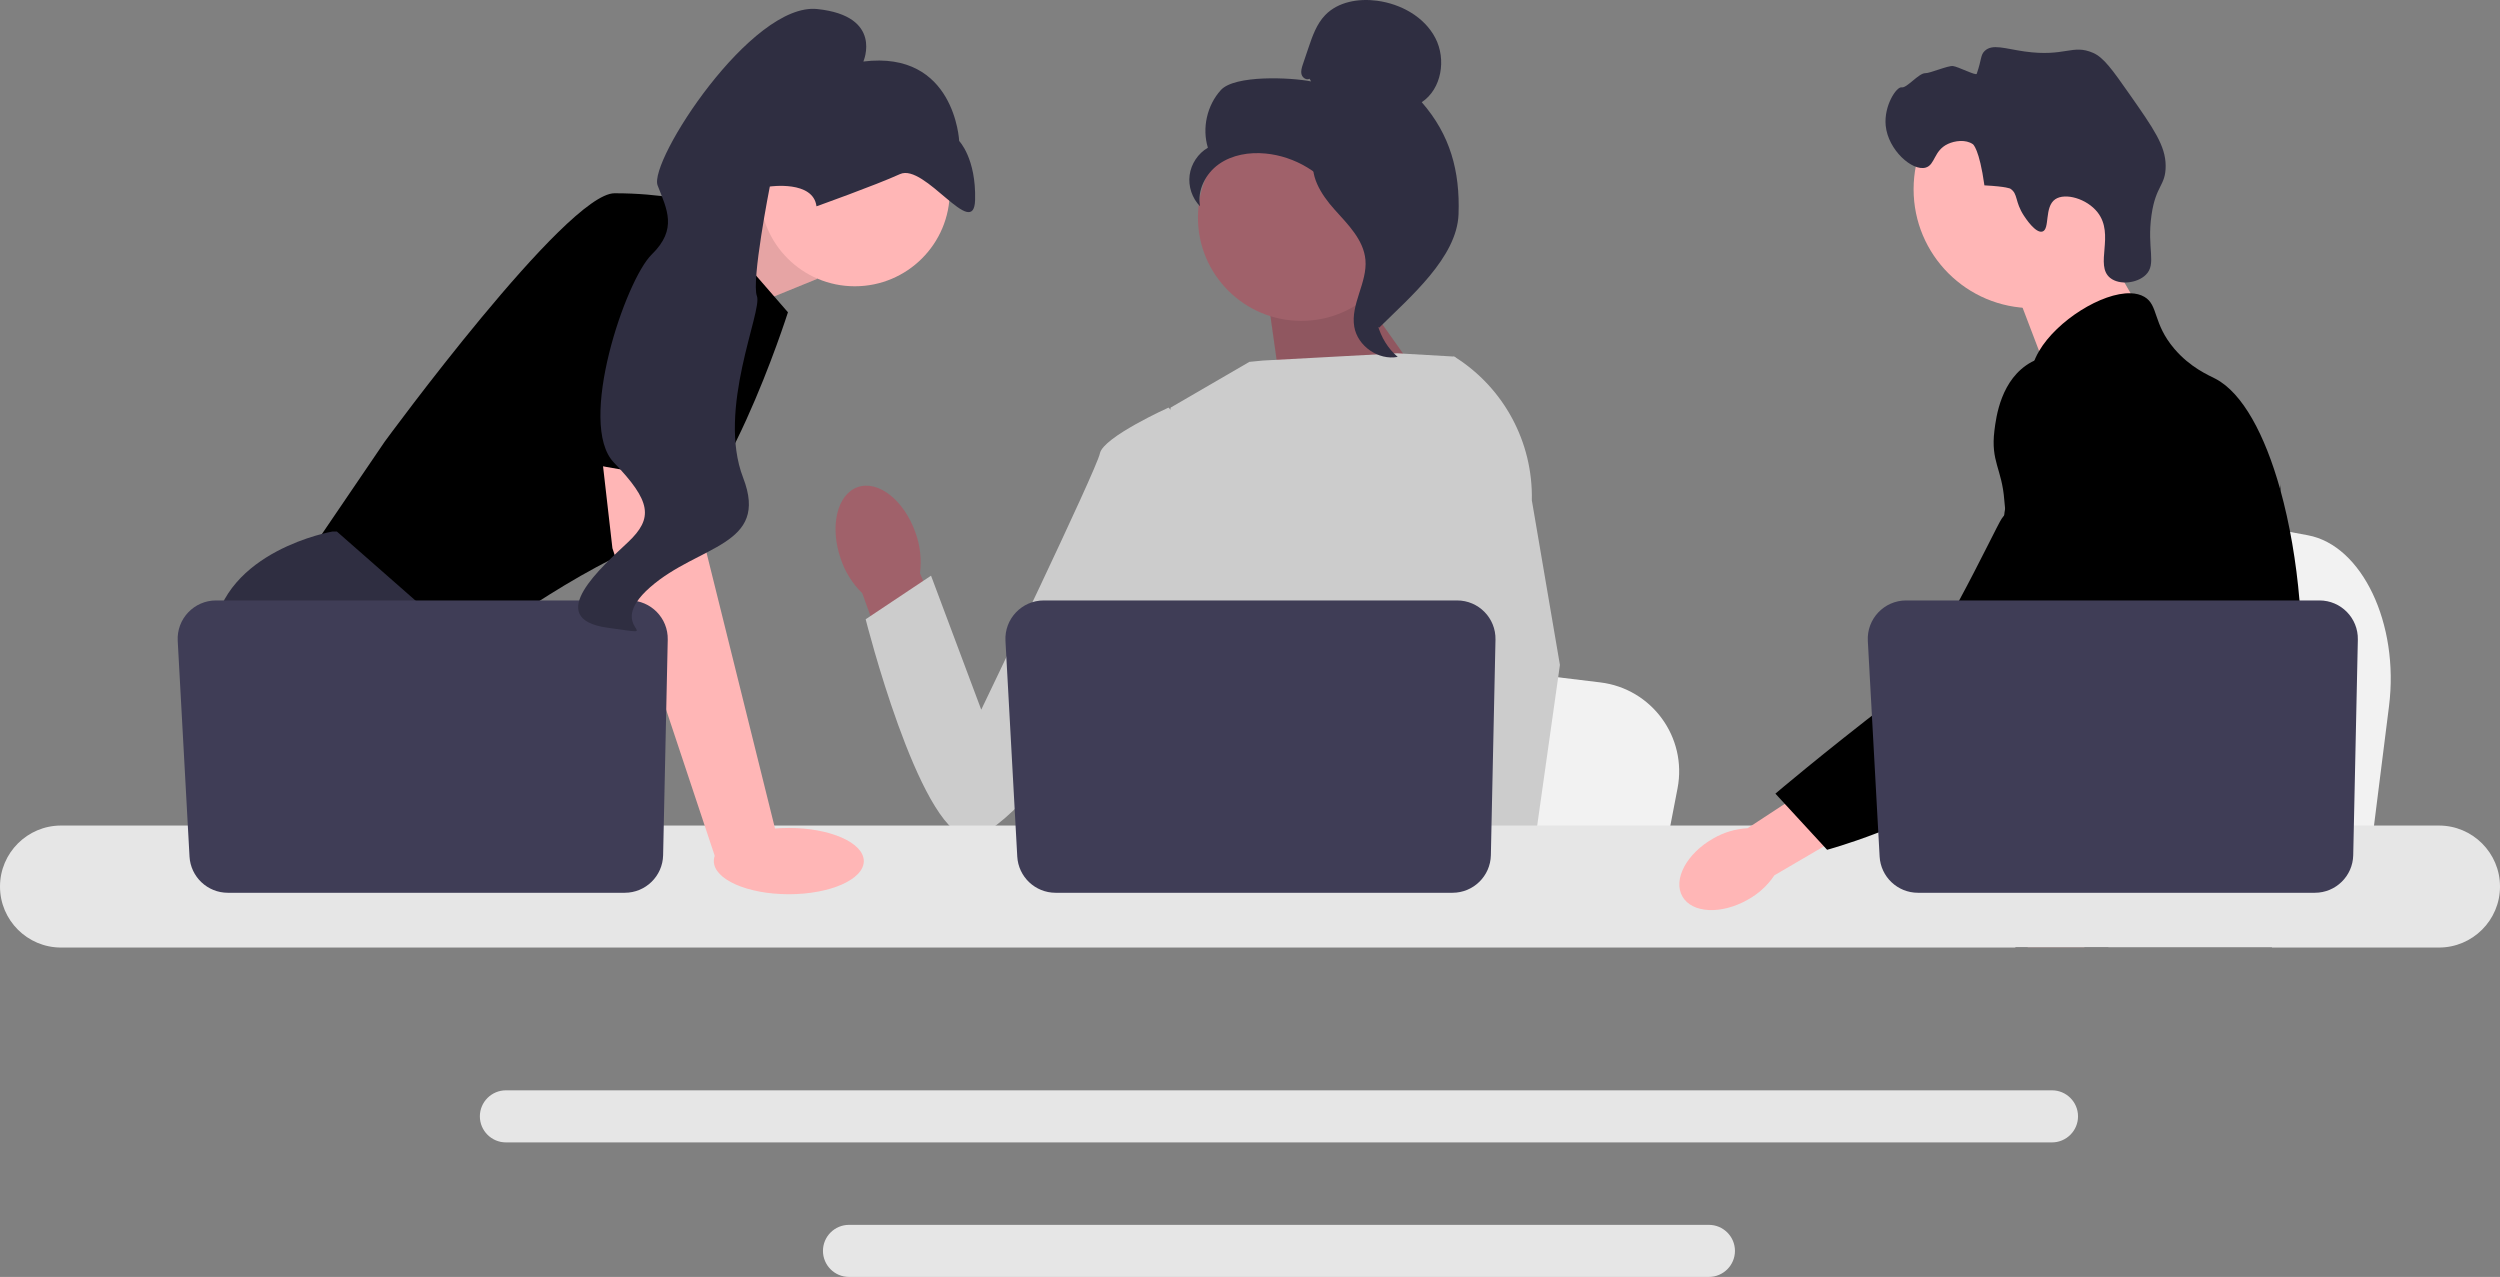 <svg width="789" height="403" viewBox="0 0 789 403" fill="none" xmlns="http://www.w3.org/2000/svg">
<rect x="0" y="0" width="789" height="403" fill="#808080" stroke="none"/>
<g clip-path="url(#clip0_3_655)">
<path d="M753.979 222.801L751.507 242.467L745.373 291.314H622.143C623.105 280.366 624.421 264.608 625.826 247.596C625.965 245.897 626.11 244.187 626.248 242.467C629.773 199.704 633.629 151.313 633.629 151.313L649.83 154.329L681.262 160.17L694.07 162.548L728.369 168.93C745.47 172.106 757.233 196.848 753.979 222.801V222.801Z" fill="#F2F2F2"/>
<path d="M660.766 72.181L675.92 98.68L646.794 119.307L634.37 86.734L660.766 72.181Z" fill="#FFB6B6"/>
<path d="M641.474 97.251C662.208 97.251 679.016 80.455 679.016 59.736C679.016 39.018 662.208 22.222 641.474 22.222C620.74 22.222 603.932 39.018 603.932 59.736C603.932 80.455 620.74 97.251 641.474 97.251Z" fill="#FFB6B6"/>
<path d="M638.778 68.123C635.798 63.59 636.968 61.218 634.472 59.552C634.472 59.552 633.468 58.882 626.28 58.499C624.671 46.926 622.662 45.523 622.662 45.523C620.347 43.905 616.911 44.431 614.774 45.42C610.253 47.513 610.777 52.032 607.734 52.897C603.529 54.092 595.879 47.356 595.125 39.646C594.51 33.356 598.565 27.247 600.174 27.57C601.769 27.891 605.587 23.02 607.649 23.095C609.057 23.146 614.809 20.648 616.357 20.843C618.047 21.056 623.619 23.962 623.851 23.298C625.465 18.685 624.991 17.405 626.36 16.085C628.786 13.746 632.755 15.375 638.981 16.249C651.792 18.048 654.028 13.827 660.593 16.688C663.91 18.133 666.685 22.031 672.1 29.767C679.672 40.587 683.458 45.996 683.483 52.306C683.507 58.741 680.389 58.332 679.02 67.858C677.495 78.462 680.734 83.311 677.195 86.756C674.46 89.418 668.901 90.05 665.979 87.714C660.978 83.713 667.523 74.059 661.989 67.006C658.592 62.676 651.76 60.75 648.63 62.89C645.091 65.31 647.041 72.413 644.552 73.086C642.421 73.663 639.298 68.913 638.779 68.123L638.778 68.123Z" fill="#2F2E41"/>
<path d="M726.23 215.875C725.183 233.766 721.024 239.414 719.567 260.543C719.249 265.182 719.058 270.567 719.058 276.988C719.058 278.625 719.067 280.208 719.067 281.755C719.067 285.047 719.004 288.158 718.62 291.314C718.33 293.834 717.829 296.371 717.001 299.045H636.145C636.136 299.027 636.136 299.009 636.126 298.991C635.653 296.935 635.353 294.971 635.125 293.088C635.052 292.488 634.988 291.896 634.934 291.314C634.861 290.632 634.797 289.959 634.734 289.295C634.488 286.648 634.242 284.147 633.659 281.755C632.877 278.453 631.457 275.342 628.544 272.341C627.352 271.113 626.16 270.158 624.994 269.321C624.767 269.166 624.548 269.012 624.321 268.857C621.098 266.647 618.049 265.055 615.409 260.543C615.364 260.48 615.328 260.407 615.291 260.344C614.836 259.552 613.653 257.478 612.797 254.713C611.895 251.839 611.35 248.228 612.333 244.535C614.672 235.785 623.337 234.912 630.419 226.071C631.184 225.116 631.939 224.061 632.658 222.887C635.862 217.684 636.727 213.101 637.746 207.652C637.91 206.77 638.056 205.896 638.174 205.051C638.266 204.414 638.347 203.786 638.411 203.168C638.975 197.974 638.702 193.499 638.038 189.497C635.872 176.39 629.481 168.277 633.996 156.516C635.417 152.824 637.428 150.049 639.458 147.675C643.754 142.645 648.169 139.38 647.404 132.886C646.63 126.337 641.66 125.436 641.106 119.715C640.823 116.823 641.77 113.776 643.545 110.783V110.774C649.225 101.142 663.406 92.273 672.417 92.555C674.083 92.601 675.558 92.974 676.786 93.692C681.238 96.312 679.381 102.033 686.199 110.056C691.268 116.013 697.002 118.396 699.178 119.524C707.798 124.018 714.807 137.27 719.567 154.215C719.604 154.342 719.64 154.47 719.676 154.606C722.617 165.221 724.693 177.273 725.721 189.497C726.157 194.673 726.413 199.875 726.467 205.023C726.513 209.135 726.421 212.7 726.23 215.875Z" fill="black"/>
<path d="M665.682 277.171L664.034 281.755L662.997 284.629L660.593 291.314L657.808 299.045H639.904L642.907 291.314L644.3 287.712L646.612 281.755L650.49 271.75L665.682 277.171Z" fill="#FFB6B6"/>
<path d="M719.85 152.65C719.804 153.242 719.74 153.896 719.676 154.606C718.967 161.828 717.291 174.753 714.843 189.497C713.551 197.274 712.04 205.56 710.338 213.792C706.679 231.555 702.128 249.047 696.985 260.543C696.065 262.617 695.119 264.491 694.153 266.146C693.417 267.411 692.642 268.657 691.832 269.885C689.211 273.914 686.271 277.734 683.222 281.3C683.103 281.454 682.967 281.6 682.831 281.755C682.339 282.337 681.829 282.91 681.319 283.483C678.825 286.293 676.277 288.913 673.81 291.314C670.806 294.243 667.911 296.835 665.317 299.045H636.244L636.126 298.991L631.939 297.135C631.939 297.135 633.131 295.734 635.125 293.088C635.535 292.551 635.971 291.96 636.445 291.314C637.027 290.523 637.656 289.649 638.329 288.703C639.73 286.721 641.323 284.392 643.035 281.755C646.348 276.652 650.125 270.376 653.94 263.109C654.377 262.262 654.822 261.408 655.268 260.543C655.277 260.516 655.296 260.489 655.305 260.462C656.06 258.988 656.807 257.469 657.553 255.923C663.879 242.77 665.691 231.855 666.21 228.318C666.938 223.315 667.948 216.32 667.675 208.625C667.493 203.55 666.756 198.183 664.999 192.853V192.844C664.635 191.726 664.225 190.607 663.761 189.497C662.933 187.505 661.949 185.54 660.784 183.603C655.642 175.071 651.464 174.717 648.141 165.421C647.158 162.665 644.928 156.444 645.611 149.876V149.867C645.693 149.058 645.829 148.239 646.011 147.42V147.411C646.057 147.184 646.121 146.948 646.185 146.72C646.703 144.71 647.559 142.718 648.86 140.826C651.4 137.152 654.868 134.968 657.972 133.668L657.981 133.659C661.567 132.167 664.662 131.849 665.263 131.794C678.561 130.612 688.874 141.781 694.509 147.884C696.684 150.24 698.678 152.214 700.498 153.824C714.67 166.467 718.557 158.39 719.567 154.215C719.722 153.569 719.804 153.014 719.85 152.65V152.65Z" fill="black"/>
<path d="M719.895 152.178C719.895 152.223 719.886 152.378 719.85 152.633C719.868 152.496 719.877 152.359 719.886 152.232C719.886 152.205 719.886 152.187 719.895 152.178Z" fill="black"/>
<path d="M647.604 344.105H159.674C155.14 344.105 151.445 347.789 151.445 352.319C151.445 356.858 155.14 360.541 159.674 360.541H647.604C652.137 360.541 655.824 356.858 655.824 352.319C655.824 347.789 652.137 344.105 647.604 344.105Z" fill="#E6E6E6"/>
<path d="M539.323 386.564H267.946C263.413 386.564 259.726 390.248 259.726 394.777C259.726 399.307 263.413 403 267.946 403H539.323C543.856 403 547.552 399.307 547.552 394.777C547.552 390.248 543.856 386.564 539.323 386.564Z" fill="#E6E6E6"/>
<path d="M213.968 73.925L244.719 60.993L257.909 88.012L225.594 101.192L213.968 73.925Z" fill="#FFB6B6"/>
<path opacity="0.1" d="M213.968 73.925L244.719 60.993L257.909 88.012L225.594 101.192L213.968 73.925Z" fill="black"/>
<path d="M218.34 63.629L248.676 98.556C248.676 98.556 227.573 165.115 206.469 171.046C185.365 176.977 146.456 205.974 146.456 205.974L97.654 174.341L121.395 139.414C121.395 139.414 178.771 60.993 193.939 60.993C209.107 60.993 218.34 63.629 218.34 63.629V63.629Z" fill="black"/>
<path d="M177.353 291.315H106.735L102.27 285.351L84.042 261L79.848 255.399C79.848 255.399 64.02 226.403 67.317 200.043C70.615 173.682 104.908 167.751 104.908 167.751H106.32L148.302 204.616L145.796 238.924L159.092 261L177.353 291.315Z" fill="#2F2E41"/>
<path d="M121.198 291.315H102.27V263.307L121.198 291.315Z" fill="#2F2E41"/>
<path d="M529.432 248.796L527.078 261L521.235 291.314H403.853C404.77 284.52 406.023 274.74 407.362 264.183C407.494 263.129 407.632 262.068 407.764 261C411.121 234.462 414.794 204.431 414.794 204.431L430.226 206.303L460.167 209.928L472.367 211.404L505.038 215.364C521.327 217.335 532.532 232.69 529.432 248.796H529.432Z" fill="#F2F2F2"/>
<path d="M695.55 291.314H631.884C632.853 290.174 633.4 289.515 633.4 289.515L652.486 286.365L691.811 279.881C691.811 279.881 693.605 284.513 695.55 291.314V291.314Z" fill="#2F2E41"/>
<path d="M425.493 87.106L453.181 126.234L404.885 127.675L399.701 90.904L425.493 87.106Z" fill="#A0616A"/>
<path opacity="0.1" d="M425.493 87.106L453.181 126.234L404.885 127.675L399.701 90.904L425.493 87.106Z" fill="black"/>
<path d="M288.95 168.176C285.398 157.935 277.23 151.465 270.708 153.726C264.186 155.986 261.781 166.119 265.336 176.363C266.7 180.475 269.03 184.2 272.13 187.227L287.731 230.429L307.863 222.681L290.346 180.915C290.905 176.618 290.427 172.25 288.95 168.176Z" fill="#A0616A"/>
<path d="M476.368 148.238L476.331 188.115L472.618 202.843L464.981 233.138L459.421 261L455.28 281.759L453.803 289.173C452.688 289.917 451.58 290.629 450.472 291.315H354.009C348.529 288.026 345.462 285.469 345.462 285.469C345.462 285.469 346.979 284.046 348.713 281.759C351.642 277.897 355.183 271.571 353.013 265.528C352.558 264.262 352.44 262.72 352.578 261C353.462 249.652 365.372 230.462 365.372 230.462L362.906 201.98L361.824 189.499L369.45 128.639L394.306 114.201L398.597 113.786L440.956 111.499L458.464 112.507L459.261 112.725L476.368 148.238V148.238Z" fill="#CCCCCC"/>
<path d="M478.25 291.314H457.146L456.216 281.759L456.196 281.568L462.171 281.159L477.716 280.098L477.986 285.818L478.197 290.207L478.25 291.314Z" fill="#FFB6B6"/>
<path d="M483.445 157.879L492.31 209.855L485.075 261L483.948 268.961L481.956 283.017L481.343 287.341L481.363 287.808L481.514 291.314H456.454L455.53 281.759L455.451 280.902L453.565 261.33L453.532 261L449.529 219.496L457.377 189.498L457.957 187.291V187.284L461.372 135.921L458.727 112.58L458.701 112.362C458.754 112.395 458.8 112.428 458.853 112.461C458.991 112.547 459.13 112.632 459.262 112.725C474.667 122.491 483.847 139.625 483.445 157.879Z" fill="#CCCCCC"/>
<path d="M378.428 138.599L368.791 128.638C368.791 128.638 348.161 137.932 347.132 143.088C346.104 148.244 309.68 223.972 309.68 223.972L293.833 181.678L273.205 195.44C273.205 195.44 289.756 261.103 305.236 264.186C320.715 267.269 372.595 186.467 372.595 186.467L378.428 138.599H378.428Z" fill="#CCCCCC"/>
<path d="M769.73 260.543H19.261C8.638 260.543 0 269.184 0 279.799C0 290.414 8.638 299.046 19.261 299.046H769.73C780.353 299.046 789 290.414 789 279.799C789 269.184 780.353 260.543 769.73 260.543Z" fill="#E6E6E6"/>
<path d="M471.976 201.869L470.517 269.907C470.376 276.493 464.993 281.759 458.4 281.759H333.15C326.713 281.759 321.399 276.731 321.047 270.309L317.325 202.271C316.946 195.333 322.474 189.499 329.427 189.499H459.859C466.654 189.499 472.122 195.08 471.976 201.869Z" fill="#3F3D56"/>
<path d="M269.78 90.349C286.33 90.349 299.746 76.942 299.746 60.404C299.746 43.866 286.33 30.459 269.78 30.459C253.229 30.459 239.813 43.866 239.813 60.404C239.813 76.942 253.229 90.349 269.78 90.349Z" fill="#FFB6B6"/>
<path d="M219.659 138.755L222.956 174.341L245.379 264.625L226.007 271.409L193.279 173.023L188.759 133.483L219.659 138.755Z" fill="#FFB6B6"/>
<path d="M210.739 201.869L209.28 269.907C209.139 276.493 203.755 281.759 197.163 281.759H71.912C65.476 281.759 60.162 276.731 59.81 270.309L56.088 202.271C55.709 195.333 61.236 189.499 68.19 189.499H198.622C205.417 189.499 210.885 195.08 210.739 201.869Z" fill="#3F3D56"/>
<path d="M248.949 282.219C262.019 282.219 272.615 277.536 272.615 271.759C272.615 265.982 262.019 261.299 248.949 261.299C235.879 261.299 225.283 265.982 225.283 271.759C225.283 277.536 235.879 282.219 248.949 282.219Z" fill="#FFB6B6"/>
<path d="M173.165 144.196L186.684 72.196C186.684 72.196 224.275 66.924 225.594 79.445C226.913 91.966 224.652 153.158 224.652 153.158L173.165 144.196V144.196Z" fill="black"/>
<path d="M257.683 65.112C257.683 65.112 276.22 58.501 284.04 54.944C291.859 51.387 307.394 76.197 307.739 63.094C308.085 49.991 302.717 44.496 302.717 44.496C302.717 44.496 301.376 15.831 272.476 19.415C272.476 19.415 278.833 5.073 257.966 2.856C237.099 0.638 204.636 50.991 207.543 58.516C210.451 66.041 213.936 72.262 205.688 80.308C197.439 88.354 181.994 133.762 193.745 145.982C205.497 158.201 206.268 163.503 198.216 171.105C190.165 178.707 171.133 195.236 191.711 198.106C212.288 200.975 189.828 198.832 205.169 185.348C220.51 171.864 242.896 172.414 234.537 150.78C226.179 129.146 240.701 98.144 238.883 93.441C237.066 88.738 242.955 58.873 242.955 58.873C242.955 58.873 256.658 56.861 257.683 65.112V65.112Z" fill="#2F2E41"/>
<path d="M410.689 101.268C428.705 101.268 443.31 86.674 443.31 68.671C443.31 50.669 428.705 36.075 410.689 36.075C392.673 36.075 378.069 50.669 378.069 68.671C378.069 86.674 392.673 101.268 410.689 101.268Z" fill="#A0616A"/>
<path d="M413.293 24.847C412.349 25.398 411.085 24.565 410.782 23.515C410.479 22.466 410.832 21.352 411.181 20.317L412.942 15.107C414.19 11.413 415.515 7.589 418.218 4.777C422.299 0.533 428.783 -0.547 434.621 0.236C442.117 1.24 449.514 5.296 453 12.004C456.485 18.712 455.001 28.072 448.703 32.257C457.68 42.538 460.809 53.996 460.315 67.631C459.821 81.266 444.951 93.815 435.253 103.421C433.088 102.109 431.119 95.961 432.31 93.728C433.501 91.495 431.795 88.907 433.269 86.85C434.744 84.793 435.978 88.069 434.487 86.023C433.546 84.733 437.218 81.763 435.82 80.991C429.055 77.254 426.806 68.829 422.557 62.377C417.432 54.595 408.662 49.324 399.38 48.45C394.267 47.968 388.867 48.841 384.676 51.807C380.485 54.773 377.772 60.074 378.744 65.113C376.227 62.559 374.974 58.816 375.447 55.264C375.919 51.711 378.107 48.425 381.204 46.617C379.321 40.394 380.934 33.236 385.304 28.421C389.675 23.605 407.405 24.426 413.786 25.693L413.293 24.847Z" fill="#2F2E41"/>
<path d="M414.284 48.639C422.735 49.551 428.837 56.866 433.99 63.622C436.96 67.516 440.071 71.816 439.996 76.711C439.921 81.66 436.61 85.906 435.027 90.596C432.44 98.263 434.961 107.384 441.119 112.638C435.034 113.791 428.457 109.232 427.406 103.133C426.183 96.033 431.57 89.18 430.932 82.004C430.37 75.682 425.384 70.816 421.145 66.089C416.906 61.362 412.925 55.089 414.875 49.048L414.284 48.639Z" fill="#2F2E41"/>
<path d="M540.631 264.663C532.26 269.421 527.931 277.594 530.962 282.917C533.993 288.24 543.235 288.697 551.609 283.937C554.98 282.081 557.857 279.445 560 276.25L595.214 255.644L585.184 239.337L551.534 261.383C547.69 261.591 543.951 262.715 540.631 264.663Z" fill="#FFB6B6"/>
<path d="M659.86 113.551C658.808 113.134 649.574 109.64 641.145 114.253C631.461 119.553 629.966 131.65 629.441 135.893C628.229 145.695 631.799 147.892 632.553 157.814C633.963 176.379 637.681 155.2 631.743 163.674C629.688 166.608 608.699 212.062 597.123 220.965C574.61 238.281 560.314 250.475 560.314 250.475L576.635 268.191C576.635 268.191 602.425 261.324 625.219 246.534C648.602 231.363 660.293 223.777 669.338 208.937C670.117 207.659 688.754 176.033 678.745 141.061C676.462 133.084 672.279 118.469 659.86 113.551Z" fill="black"/>
<path d="M744.136 201.869L742.677 269.907C742.536 276.493 737.153 281.759 730.56 281.759H605.31C598.873 281.759 593.559 276.731 593.207 270.309L589.485 202.271C589.106 195.333 594.634 189.499 601.587 189.499H732.019C738.814 189.499 744.282 195.08 744.136 201.869Z" fill="#3F3D56"/>
</g>
<defs>
<clipPath id="clip0_3_655">
<rect width="789" height="403" fill="white"/>
</clipPath>
</defs>
</svg>
